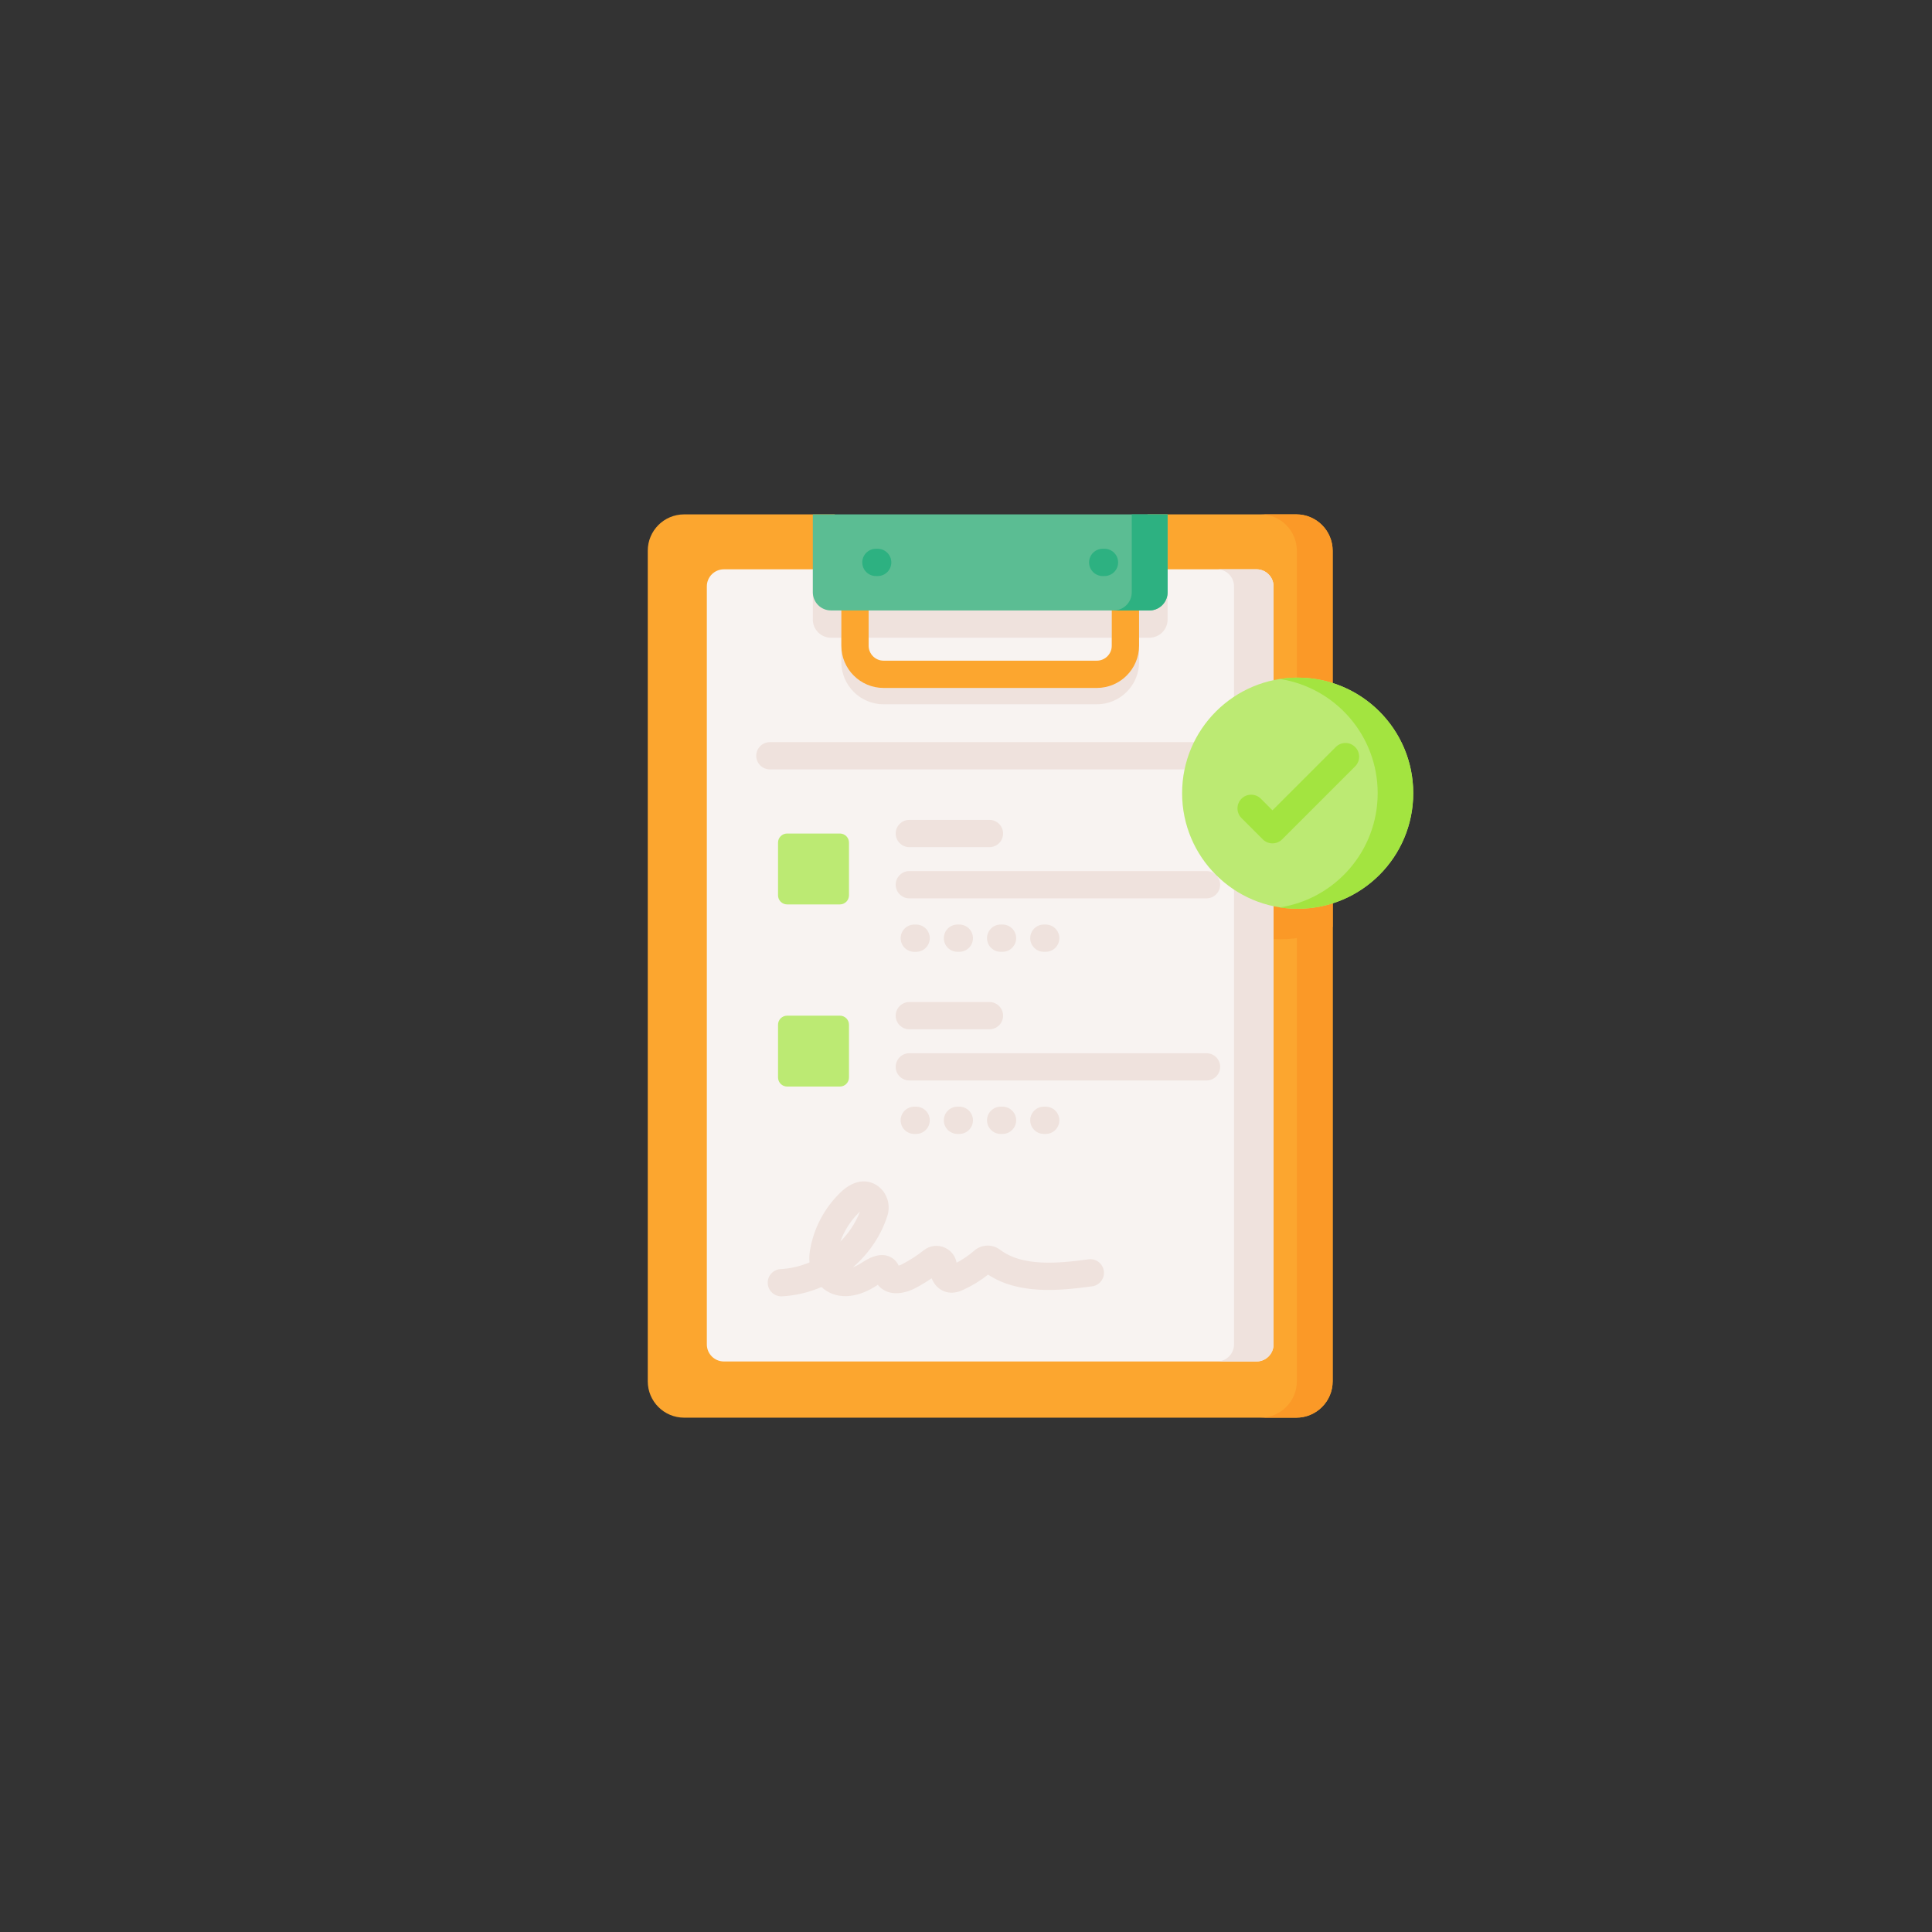 <svg width="154" height="154" viewBox="0 0 154 154" fill="none" xmlns="http://www.w3.org/2000/svg">
<rect x="0" y="0" width="154" height="154" fill="#333333" stroke="none"/>
<path d="M106.226 43.898V110.105C106.226 111.706 104.928 113.003 103.325 113.003H54.534C52.931 113.003 51.633 111.706 51.633 110.105V43.898C51.633 42.297 52.931 41.001 54.534 41.001H66.535V45.195C66.535 45.996 67.185 46.643 67.986 46.643H90.018C90.819 46.643 91.469 45.996 91.469 45.195V41.001H103.325C104.928 41.001 106.226 42.297 106.226 43.898Z" fill="#FCA62F"/>
<path d="M106.226 43.898V110.105C106.226 111.705 104.927 113.002 103.326 113.002H100.47C102.071 113.002 103.371 111.706 103.371 110.105V43.898C103.37 42.297 102.071 41 100.47 41H103.326C104.927 41 106.226 42.297 106.226 43.898Z" fill="#FB9927"/>
<path d="M106.226 57.503V73.882C104.981 74.512 103.575 74.867 102.084 74.867C97.013 74.867 92.9 70.758 92.9 65.692C92.9 60.625 97.013 56.518 102.084 56.518C103.575 56.518 104.981 56.873 106.226 57.503Z" fill="#FB9927"/>
<path d="M101.515 46.739V107.164C101.515 107.915 100.906 108.523 100.153 108.523H57.705C56.952 108.523 56.342 107.915 56.342 107.164V46.739C56.342 45.989 56.952 45.379 57.705 45.379H66.547C66.637 46.093 67.247 46.644 67.985 46.644H90.018C90.756 46.644 91.367 46.093 91.456 45.379H100.153C100.906 45.379 101.515 45.989 101.515 46.739Z" fill="#F8F3F1"/>
<path d="M64.79 45.378V49.384C64.79 50.184 65.44 50.833 66.241 50.833H67.064V52.774C67.064 54.63 68.575 56.139 70.433 56.139H87.427C89.284 56.139 90.795 54.63 90.795 52.774V50.832H91.619C92.419 50.832 93.069 50.183 93.069 49.384V45.378H64.79ZM88.62 52.774C88.62 53.431 88.085 53.966 87.427 53.966H70.433C69.775 53.966 69.24 53.431 69.24 52.774V50.832H88.62V52.774Z" fill="#EFE2DD"/>
<path d="M101.516 46.738V107.163C101.516 107.913 100.906 108.523 100.155 108.523H97.003C97.754 108.523 98.364 107.913 98.364 107.163V46.738C98.364 45.987 97.754 45.378 97.003 45.378H100.154C100.906 45.378 101.516 45.987 101.516 46.738Z" fill="#EFE2DD"/>
<path d="M96.491 61.33H61.367C60.767 61.33 60.28 60.843 60.28 60.243C60.28 59.643 60.767 59.157 61.367 59.157H96.491C97.092 59.157 97.579 59.643 97.579 60.243C97.579 60.843 97.092 61.33 96.491 61.33Z" fill="#EFE2DD"/>
<path d="M62.282 103.331C61.707 103.331 61.227 102.881 61.196 102.301C61.165 101.702 61.626 101.191 62.226 101.16C63.017 101.118 63.795 100.932 64.526 100.626C64.498 100.34 64.506 100.045 64.552 99.747C64.825 97.966 65.699 96.292 67.013 95.033C68.262 93.834 69.439 94.054 70.124 94.66C70.754 95.217 70.992 96.102 70.732 96.916C70.22 98.515 69.247 99.927 67.99 101.016C68.31 100.895 68.589 100.719 68.688 100.654C69.241 100.288 70.067 99.837 70.854 100.141C71.069 100.224 71.423 100.424 71.634 100.881C71.716 100.858 71.814 100.822 71.916 100.769C72.521 100.454 73.1 100.08 73.637 99.657C74.139 99.262 74.804 99.194 75.374 99.481C75.845 99.718 76.161 100.149 76.251 100.652C76.754 100.388 77.225 100.066 77.655 99.691C78.236 99.183 79.101 99.15 79.71 99.614C81.492 100.967 84.284 100.72 86.761 100.381C87.357 100.299 87.905 100.716 87.986 101.31C88.068 101.905 87.651 102.453 87.056 102.534C84.289 102.912 81.16 103.174 78.758 101.601C78.151 102.084 77.489 102.489 76.783 102.81C76.579 102.903 76.1 103.121 75.54 103.013C74.951 102.9 74.49 102.478 74.26 101.894C73.83 102.188 73.382 102.456 72.922 102.696C72.62 102.853 71.562 103.334 70.624 102.919C70.362 102.803 70.141 102.631 69.969 102.414C69.944 102.43 69.917 102.447 69.888 102.466C68.229 103.563 66.557 103.593 65.48 102.59C64.492 103.015 63.43 103.273 62.339 103.33C62.32 103.331 62.3 103.331 62.282 103.331ZM74.101 100.933C74.101 100.935 74.101 100.936 74.101 100.937C74.101 100.935 74.101 100.934 74.101 100.933ZM68.548 96.573C68.538 96.582 68.529 96.591 68.519 96.6C67.828 97.263 67.302 98.079 66.984 98.968C67.665 98.28 68.208 97.466 68.548 96.573Z" fill="#EFE2DD"/>
<path d="M73.025 75.87H72.878C72.277 75.87 71.79 75.383 71.79 74.783C71.79 74.183 72.277 73.697 72.878 73.697H73.025C73.625 73.697 74.112 74.183 74.112 74.783C74.112 75.383 73.625 75.87 73.025 75.87Z" fill="#EFE2DD"/>
<path d="M76.468 75.868H76.32C75.72 75.868 75.233 75.381 75.233 74.781C75.233 74.181 75.72 73.695 76.32 73.695H76.468C77.068 73.695 77.555 74.181 77.555 74.781C77.555 75.381 77.068 75.868 76.468 75.868Z" fill="#EFE2DD"/>
<path d="M79.911 75.868H79.764C79.163 75.868 78.676 75.381 78.676 74.781C78.676 74.181 79.163 73.695 79.764 73.695H79.911C80.512 73.695 80.999 74.181 80.999 74.781C80.999 75.381 80.512 75.868 79.911 75.868Z" fill="#EFE2DD"/>
<path d="M83.353 75.868H83.206C82.606 75.868 82.119 75.381 82.119 74.781C82.119 74.181 82.606 73.695 83.206 73.695H83.353C83.954 73.695 84.441 74.181 84.441 74.781C84.441 75.381 83.954 75.868 83.353 75.868Z" fill="#EFE2DD"/>
<path d="M96.17 71.607H72.484C71.883 71.607 71.396 71.12 71.396 70.52C71.396 69.92 71.883 69.434 72.484 69.434H96.17C96.771 69.434 97.258 69.92 97.258 70.52C97.258 71.12 96.771 71.607 96.17 71.607Z" fill="#EFE2DD"/>
<path d="M78.868 67.526H72.484C71.883 67.526 71.396 67.04 71.396 66.44C71.396 65.84 71.883 65.353 72.484 65.353H78.868C79.469 65.353 79.956 65.84 79.956 66.44C79.956 67.04 79.469 67.526 78.868 67.526Z" fill="#EFE2DD"/>
<path d="M73.025 90.387H72.878C72.277 90.387 71.79 89.9 71.79 89.3C71.79 88.7 72.277 88.214 72.878 88.214H73.025C73.625 88.214 74.112 88.7 74.112 89.3C74.112 89.9 73.625 90.387 73.025 90.387Z" fill="#EFE2DD"/>
<path d="M76.468 90.386H76.32C75.72 90.386 75.233 89.9 75.233 89.299C75.233 88.699 75.72 88.213 76.32 88.213H76.468C77.068 88.213 77.555 88.699 77.555 89.299C77.555 89.9 77.068 90.386 76.468 90.386Z" fill="#EFE2DD"/>
<path d="M79.911 90.386H79.764C79.163 90.386 78.676 89.9 78.676 89.299C78.676 88.699 79.163 88.213 79.764 88.213H79.911C80.512 88.213 80.999 88.699 80.999 89.299C80.999 89.9 80.512 90.386 79.911 90.386Z" fill="#EFE2DD"/>
<path d="M83.353 90.386H83.206C82.606 90.386 82.119 89.9 82.119 89.299C82.119 88.699 82.606 88.213 83.206 88.213H83.353C83.954 88.213 84.441 88.699 84.441 89.299C84.441 89.9 83.954 90.386 83.353 90.386Z" fill="#EFE2DD"/>
<path d="M96.17 86.125H72.484C71.883 86.125 71.396 85.638 71.396 85.038C71.396 84.438 71.883 83.952 72.484 83.952H96.17C96.771 83.952 97.258 84.438 97.258 85.038C97.258 85.638 96.771 86.125 96.17 86.125Z" fill="#EFE2DD"/>
<path d="M78.868 82.045H72.484C71.883 82.045 71.396 81.558 71.396 80.958C71.396 80.358 71.883 79.872 72.484 79.872H78.868C79.469 79.872 79.956 80.358 79.956 80.958C79.956 81.558 79.469 82.045 78.868 82.045Z" fill="#EFE2DD"/>
<path d="M87.426 54.836H70.432C68.575 54.836 67.064 53.326 67.064 51.47V47.79C67.064 47.19 67.55 46.704 68.151 46.704C68.752 46.704 69.239 47.19 69.239 47.79V51.47C69.239 52.128 69.774 52.663 70.432 52.663H87.426C88.084 52.663 88.62 52.128 88.62 51.47V47.79C88.62 47.19 89.106 46.704 89.707 46.704C90.308 46.704 90.795 47.19 90.795 47.79V51.47C90.795 53.326 89.284 54.836 87.426 54.836Z" fill="#FCA62F"/>
<path d="M91.618 48.659H66.24C65.439 48.659 64.79 48.011 64.79 47.21V41H93.068V47.21C93.068 48.01 92.419 48.659 91.618 48.659Z" fill="#5BBD93"/>
<path d="M93.068 41V47.211C93.068 48.011 92.419 48.66 91.618 48.66H88.763C89.563 48.66 90.213 48.011 90.213 47.211V41H93.068Z" fill="#2DB181"/>
<path d="M69.96 45.917H69.82C69.219 45.917 68.732 45.431 68.732 44.831C68.732 44.231 69.219 43.744 69.82 43.744H69.96C70.561 43.744 71.047 44.231 71.047 44.831C71.047 45.431 70.561 45.917 69.96 45.917Z" fill="#2DB181"/>
<path d="M88.038 45.916H87.899C87.298 45.916 86.811 45.43 86.811 44.83C86.811 44.23 87.298 43.743 87.899 43.743H88.038C88.639 43.743 89.126 44.23 89.126 44.83C89.126 45.43 88.639 45.916 88.038 45.916Z" fill="#2DB181"/>
<path d="M66.948 72.091H62.742C62.342 72.091 62.017 71.766 62.017 71.366V67.165C62.017 66.765 62.342 66.44 62.742 66.44H66.948C67.348 66.44 67.673 66.765 67.673 67.165V71.366C67.673 71.766 67.348 72.091 66.948 72.091Z" fill="#BCEA73"/>
<path d="M66.948 86.609H62.742C62.342 86.609 62.017 86.284 62.017 85.884V81.683C62.017 81.283 62.342 80.959 62.742 80.959H66.948C67.348 80.959 67.673 81.283 67.673 81.683V85.884C67.673 86.284 67.348 86.609 66.948 86.609Z" fill="#BCEA73"/>
<path d="M103.438 72.436C108.525 72.436 112.649 68.312 112.649 63.225C112.649 58.138 108.525 54.014 103.438 54.014C98.35 54.014 94.226 58.138 94.226 63.225C94.226 68.312 98.35 72.436 103.438 72.436Z" fill="#BCEA73"/>
<path d="M112.649 63.225C112.649 68.312 108.525 72.437 103.437 72.437C102.955 72.437 102.483 72.4 102.02 72.329C106.435 71.647 109.815 67.83 109.815 63.225C109.815 58.619 106.435 54.803 102.02 54.123C102.483 54.05 102.955 54.014 103.437 54.014C108.525 54.014 112.649 58.137 112.649 63.225Z" fill="#A3E440"/>
<path d="M101.428 67.225C101.149 67.225 100.87 67.118 100.657 66.905L98.96 65.208C98.534 64.782 98.534 64.091 98.96 63.665C99.386 63.239 100.076 63.239 100.503 63.665L101.428 64.591L106.475 59.544C106.901 59.118 107.592 59.118 108.018 59.544C108.444 59.97 108.444 60.661 108.018 61.087L102.2 66.905C101.986 67.118 101.707 67.225 101.428 67.225Z" fill="#A3E440"/>
</svg>
